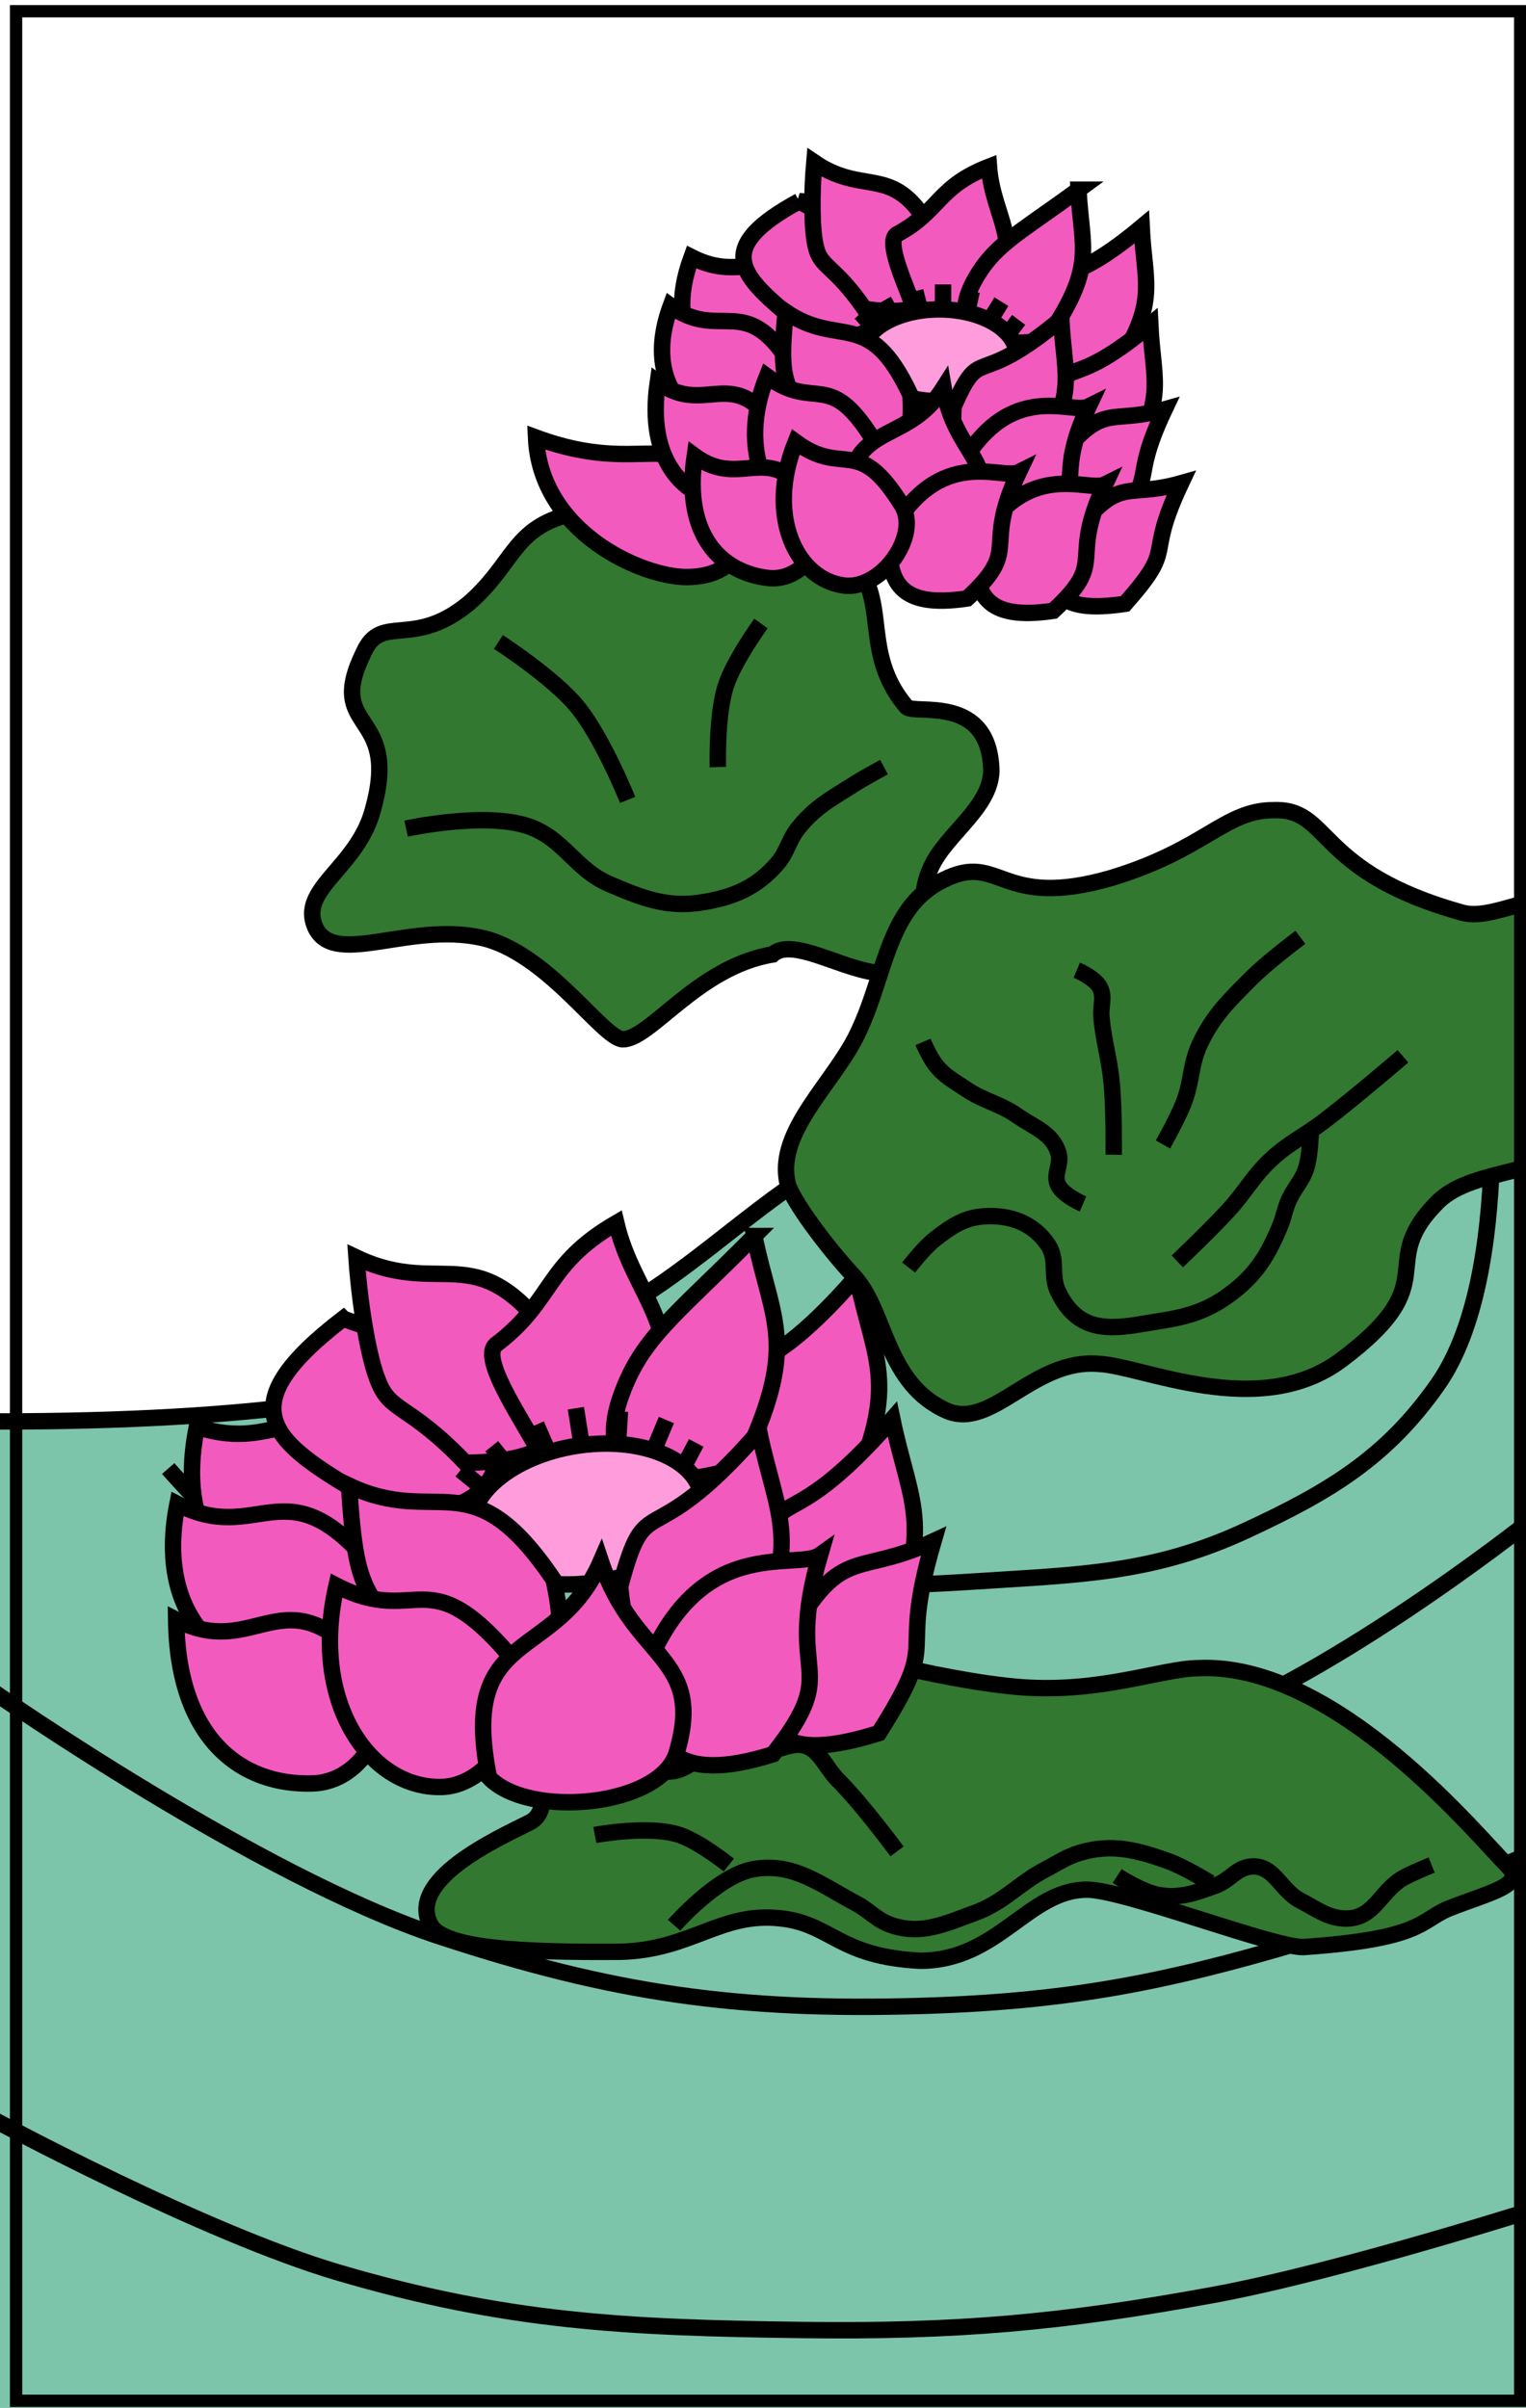 <?xml version="1.0" encoding="utf-8"?>
<!-- Generator: Adobe Illustrator 13.0.0, SVG Export Plug-In . SVG Version: 6.00 Build 14948)  -->
<!DOCTYPE svg PUBLIC "-//W3C//DTD SVG 1.1//EN" "http://www.w3.org/Graphics/SVG/1.1/DTD/svg11.dtd">
<svg version="1.1" id="圖層_1" xmlns="http://www.w3.org/2000/svg" xmlns:xlink="http://www.w3.org/1999/xlink" x="0px" y="0px"
	 width="372px" height="587px" viewBox="0 0 372 587" enable-background="new 0 0 372 587" xml:space="preserve">
<g>
	<path id="PATH1" fill="#7CC4AA" stroke="#000000" stroke-width="4" d="M-6,346.5c253.5,1.5,111.5-96,387.5-94.5L381,594.5H-5.5
		L-6,346.5z"/>
	<path id="PATH2" fill="none" stroke="#000000" stroke-width="4" stroke-miterlimit="100" d="M-1.5,412.5
		c0,0,64.439,44.95,108.5,59.5c42.279,13.96,73,18.31,117.5,17c35.16-1.04,58.79-5.479,92.5-15.5c22.36-6.64,58-22.5,58-22.5"/>
	<path id="PATH3" fill="none" stroke="#000000" stroke-width="4" stroke-miterlimit="100" d="M372,371.5c0,0-50.23,39.77-86,51
		c-50.46,15.84-89.37,7.98-141-3.5c-19.689-4.38-33.57-6.26-51.5-15.5C70.34,391.56,41,358,41,358"/>
	<path id="PATH4" fill="#327830" stroke="#000000" stroke-width="4" d="M367.67,455c4.33,4.67-4.67,6.33-14.67,10.33
		c-7,3-6.33,7.33-35.33,9.33c-7.67,0-43.67-14-52.67-14c-14.33,0-21.67,17.33-40.67,17.33c-20-1-21.67-9-34-10.33
		c-14.67-1.67-21.67,7.67-39.01,8.14c-24.65,0.19-42.99-0.81-46.32-6.47c-6-11,16-21,24-25c6.33-3,0.33-13,10.67-21.33
		c12.33-10.33,29,2,35.67-3c8.33-6,7.641-18.86,15-19c9.78-0.36,37,8.67,59,10.33c19.33,1.33,33.65-4.51,42.67-4.67
		c34-1.67,69.33,42.33,75.67,48.33L367.67,455z"/>
	<path id="PATH5" fill="none" stroke="#000000" stroke-width="4" stroke-miterlimit="100" d="M362.5,250c0,0,7,60.37-12,87.5
		c-12.59,17.971-26.61,26.24-46.5,35.5c-22.83,10.64-40.859,10.86-66,12.5c-42.92,2.8-74.109,0.78-113.5-16.5
		c-21.91-9.609-39-19-47.5-28"/>
	<path id="PATH6" fill="none" stroke="#000000" stroke-width="4" stroke-miterlimit="100" d="M-1,517c0,0,50.65,27.32,83.5,37
		c40.96,12.06,70.3,13.46,113,14c37.63,0.479,62.98-1.729,100-8.5c31.32-5.729,82-22,82-22"/>
	<path id="PATH7" fill="none" stroke="#000000" stroke-width="4" stroke-miterlimit="100" d="M164.33,469.33
		c0,0,10.59-12.13,19.33-13.67c9.73-1.71,16.27,3.7,25,8.33c3.369,1.79,5.05,4.12,8.67,5.33c7.3,2.46,13.09-0.36,20.33-3
		c7.17-2.62,10.561-7.141,17.33-10.67c3.07-1.601,5.01-3.021,8.33-4c7.709-2.271,13.76-0.7,21.33,2
		c4.109,1.46,10.329,5.329,10.329,5.329"/>
	<path id="PATH8" fill="none" stroke="#000000" stroke-width="4" stroke-miterlimit="100" d="M272.33,457.33c0,0,6.13,4,10.33,4.67
		c5.13,0.82,8.78-0.56,13.67-2.33c3.57-1.3,5.2-4.54,9-4.67c5.37-0.18,6.89,5.87,11.67,8.33c4.25,2.189,7.23,4.7,12,4.33
		c6.23-0.48,7.82-7.061,13.33-10c2.42-1.29,6.67-3,6.67-3"/>
	<path id="PATH9" fill="none" stroke="#000000" stroke-width="4" stroke-miterlimit="100" d="M145,447.33c0,0,13.33-2.49,20.67,0
		c4.99,1.7,12,7.33,12,7.33"/>
	<path id="PATH10" fill="none" stroke="#000000" stroke-width="4" stroke-miterlimit="100" d="M190,426.33c0,0,2.88-1.05,4.67-1
		c4.87,0.14,6.221,5.22,9.67,8.67c5.96,5.96,14.33,17.33,14.33,17.33"/>
	<path id="PATH11" fill="none" stroke="#000000" stroke-width="4" stroke-miterlimit="100" d="M152.33,430
		c0,0,7.779,2.69,12.33,1.67c6.061-1.36,12.67-10.67,12.67-10.67"/>
	<path id="PATH12" fill="#327830" stroke="#000000" stroke-width="4" d="M137.67,125.67c7.67-2.67,20.33,8,33,10
		c14.33,2.33,19-10.67,30.33-4c19.33,10.33,6.67,25,20,40.67c2,2,20.33-3.33,20.67,15.67c-0.33,9-11,15.33-14.67,23.33
		c-5,10.67,2.33,14.67-3.33,22.67c-8.33,10.33-28.67-7.33-35.33-1.33c-18.33,3-30,21-36.67,20.67c-5-0.67-17.33-19.67-32.67-24.33
		c-18-5-37,7-42-2.669c-4.67-9.67,10.33-14.67,14-29.33c6.67-24.33-12-18.33-2.33-38c4.33-9.67,12-0.67,25.67-12
		c10.67-9.33,10.67-17.67,23.33-21.33V125.67z"/>
	<path id="PATH13" fill="#F35ABD" stroke="#000000" stroke-width="4" d="M130.67,106.67c27,10,33.67-4.33,47.67,14.33
		c4.67,7,4,19.67-11,19.67C156.34,140.67,131.67,129.67,130.67,106.67z"/>
	<path id="PATH14" fill="#F35ABD" stroke="#000000" stroke-width="4" d="M208.83,311.18c4.49,21.62,11.09,26.42-3.301,56.34
		c-23.799,7.49-28.819-0.75-30.579-18.549C181.63,323.99,181.391,342.63,208.83,311.18z"/>
	<path id="PATH15" fill="#F35ABD" stroke="#000000" stroke-width="4" d="M47.98,347.82c21.569,6.949,23.479-11.16,43.67,12.22
		c8.47,9.819,0.72,28.06-13.01,28.64C61.2,389.32,41.77,379.1,47.98,347.82z"/>
	<path id="PATH16" fill="#F35ABD" stroke="#000000" stroke-width="4" d="M83.67,321.439c-27.49,21.101-17.93,29.42,2.04,41.41
		c18.21,10.94,40.319,4.51,35.14-16.459c-6.32-24.781-15.359-16.44-37.17-24.94L83.67,321.439z"/>
	<path id="PATH17" fill="#F35ABD" stroke="#000000" stroke-width="4" d="M86.9,306.57c0.8,11.779,3.05,24.859,5.31,30.17
		c2.99,7.68,7.46,5.449,21.22,19.85c24.95-0.23,27.18-9.619,23.35-27.09C116.65,299.73,108.74,316.93,86.9,306.57L86.9,306.57z"/>
	<path id="PATH18" fill="#F35ABD" stroke="#000000" stroke-width="4" d="M150.24,298.141c4.279,18.1,17.06,24.939,10.14,48.359
		c-3.909,13.38-24.87,15.279-30.93,3.84c-4.88-8.439-12.44-20.359-8.22-22.8C135.13,316.83,132.721,308.35,150.24,298.141z"/>
	<path id="PATH19" fill="#F35ABD" stroke="#000000" stroke-width="4" d="M183.88,301.311c4.49,21.619,11.091,26.42-3.3,56.34
		c-23.801,7.49-35.02,0.41-29.53-16.41c5.07-14.98,12.82-19.75,32.841-39.93H183.88z"/>
	<path id="PATH20" fill="#FF9CDC" stroke="#000000" stroke-width="4" d="M145.67,385.67c-15.46,2.45-29.17-2.99-30.62-12.15
		s9.91-18.569,25.37-21.02s29.17,2.99,30.62,12.15S161.13,383.22,145.67,385.67z"/>
	<path id="PATH21" fill="#F35ABD" stroke="#000000" stroke-width="4" d="M217.529,345.95c4.49,21.62,11.091,26.42-3.299,56.34
		c-23.801,7.49-28.82-0.75-30.58-18.55C190.33,358.76,190.09,377.4,217.529,345.95z"/>
	<path id="PATH22" fill="#F35ABD" stroke="#000000" stroke-width="4" d="M43.25,366.65c19.68,10.17,26.141-9.461,46.33,13.93
		c8.47,9.82,0.72,28.06-13.01,28.64C59.13,409.86,37.04,397.94,43.25,366.65L43.25,366.65z"/>
	<path id="PATH23" fill="#F35ABD" stroke="#000000" stroke-width="4" d="M85.07,362.15c2.01,29.449,3.59,26.01,26.529,50.02
		c24.95-0.229,27.18-9.62,23.351-27.09C114.82,355.311,106.91,372.51,85.07,362.15z"/>
	<path id="PATH24" fill="#F35ABD" stroke="#000000" stroke-width="4" d="M185.05,348.971c4.49,21.619,11.091,26.42-3.3,56.339
		c-23.8,7.49-28.82-0.75-30.58-18.55C157.85,361.779,157.609,380.42,185.05,348.971z"/>
	<path id="PATH25" fill="#F35ABD" stroke="#000000" stroke-width="4" d="M227.561,375.73c-8.971,30.659,2.41,21.939-13.33,46.76
		c-23.801,7.49-29.701,0.45-25.5-16.69C205.04,374.51,206.76,385.4,227.561,375.73z"/>
	<path id="PATH26" fill="#F35ABD" stroke="#000000" stroke-width="4" d="M199.91,379.04c-8.971,30.66,5.83,26.72-11.439,48.59
		c-23.801,7.49-29.941-1.1-31.701-18.899C169.75,373.18,194.18,383.14,199.91,379.04z"/>
	<path id="PATH27" fill="#F35ABD" stroke="#000000" stroke-width="4" d="M42.939,394.87c19.69,10.17,26.25-12.13,46.44,11.25
		c8.47,9.82,0.72,28.06-13.01,28.64C58.93,435.4,43.311,424.05,42.939,394.87z"/>
	<path id="PATH28" fill="#F35ABD" stroke="#000000" stroke-width="4" d="M82.02,386.55c19.69,10.17,21.811-6.64,41.99,16.74
		c8.471,9.82-2.41,31.75-16.14,32.33C90.43,436.26,75.41,415.25,82.02,386.55z"/>
	<path id="PATH29" fill="#F35ABD" stroke="#000000" stroke-width="4" d="M146.471,380.6c8.09,24.23,25.449,23.08,18.529,46.5
		c-3.73,13.351-36.21,16.37-45.8,6.19C111.73,396.2,135.561,405.71,146.471,380.6z"/>
	<path id="PATH30" fill="none" stroke="#000000" stroke-width="4" stroke-miterlimit="100" d="M162.45,346.17l-3.341,7.971"/>
	<path id="PATH31" fill="none" stroke="#000000" stroke-width="4" stroke-miterlimit="100" d="M169.721,351.75l-3.271,6.189"/>
	<path id="PATH32" fill="none" stroke="#000000" stroke-width="4" stroke-miterlimit="100" d="M112.29,358.37l6.92,5.64"/>
	<path id="PATH33" fill="none" stroke="#000000" stroke-width="4" stroke-miterlimit="100" d="M140.38,343.29l1.479,9.33"/>
	<path id="PATH34" fill="none" stroke="#000000" stroke-width="4" stroke-miterlimit="100" d="M130.74,347.3l3.33,7.62"/>
	<path id="PATH35" fill="none" stroke="#000000" stroke-width="4" stroke-miterlimit="100" d="M119.88,352.561l5.3,6.6"/>
	<path id="PATH36" fill="none" stroke="#000000" stroke-width="4" stroke-miterlimit="100" d="M151.13,344.07l-0.601,9.66"/>
	<path id="PATH37" fill="#F35ABD" stroke="#000000" stroke-width="4" d="M278.311,55.34c0.699,14.7,4.549,18.55-8.051,36.75
		c-16.449,2.45-18.9-3.5-18.199-15.4C259.061,60.94,256.96,73.19,278.311,55.34z"/>
	<path id="PATH38" fill="#F35ABD" stroke="#000000" stroke-width="4" d="M168.58,62.69c13.48,6.83,16.63-4.9,27.48,12.6
		c4.549,7.35-2.451,18.55-11.551,17.5C172.96,91.39,161.23,82.64,168.58,62.69L168.58,62.69z"/>
	<path id="PATH39" fill="#F35ABD" stroke="#000000" stroke-width="4" d="M194.83,49.04c-20.301,11.03-14.88,17.5-2.98,27.48
		c10.851,9.1,26.08,7.18,24.851-7.18c-1.58-16.98-8.4-12.43-21.88-20.3H194.83z"/>
	<path id="PATH40" fill="#F35ABD" stroke="#000000" stroke-width="4" d="M198.5,39.59c-0.7,7.84-0.58,16.68,0.35,20.42
		c1.17,5.37,4.34,4.36,11.9,15.28c16.45,2.45,18.9-3.5,18.2-15.4C218.8,38.19,211.8,48.69,198.5,39.59z"/>
	<path id="PATH41" fill="#F35ABD" stroke="#000000" stroke-width="4" d="M241.09,40.64c0.93,12.37,8.631,18.2,1.631,32.9
		c-3.971,8.4-17.971,7.47-20.771-0.7c-2.33-6.07-6.07-14.7-3.03-15.87C229.189,51.37,228.49,45.54,241.09,40.64z"/>
	<path id="PATH42" fill="#F35ABD" stroke="#000000" stroke-width="4" d="M262.91,46.24c0.699,14.7,4.55,18.55-8.051,36.75
		c-16.449,2.45-23.1-3.38-17.729-13.88c4.899-9.33,10.5-11.67,25.79-22.87H262.91z"/>
	<path id="PATH43" fill="#FF9CDC" stroke="#000000" stroke-width="4" d="M228.96,97.81c-10.44,0-18.89-5.01-18.89-11.19
		c0-6.18,8.459-11.19,18.89-11.19c10.44,0,18.89,5.01,18.89,11.19C247.85,92.8,239.391,97.81,228.96,97.81z"/>
	<path id="PATH44" fill="#F35ABD" stroke="#000000" stroke-width="4" d="M280.41,79.15c0.699,14.7,4.55,18.55-8.051,36.75
		c-16.449,2.45-18.899-3.5-18.199-15.4C261.16,84.75,259.061,97,280.41,79.15z"/>
	<path id="PATH45" fill="#F35ABD" stroke="#000000" stroke-width="4" d="M163.5,74.59c11.9,8.75,18.2-3.5,29.05,14
		c4.55,7.35-2.45,18.55-11.55,17.5C169.45,104.69,156.15,94.54,163.5,74.59z"/>
	<path id="PATH46" fill="#F35ABD" stroke="#000000" stroke-width="4" d="M191.5,76c-1.75,19.6-0.35,17.5,12.25,35.7
		c16.45,2.45,18.9-3.5,18.2-15.4C211.8,74.6,204.8,85.1,191.5,76z"/>
	<path id="PATH47" fill="#F35ABD" stroke="#000000" stroke-width="4" d="M258.71,77.75c0.7,14.7,4.55,18.55-8.05,36.75
		c-16.45,2.45-18.9-3.5-18.2-15.4C239.46,83.35,237.359,95.6,258.71,77.75L258.71,77.75z"/>
	<path id="PATH48" fill="#F35ABD" stroke="#000000" stroke-width="4" d="M283.91,99.8c-9.1,19.25-0.7,14.7-13.65,29.4
		c-16.449,2.45-19.6-2.8-15.05-13.65C269.21,96.65,269.21,104,283.91,99.8L283.91,99.8z"/>
	<path id="PATH49" fill="#F35ABD" stroke="#000000" stroke-width="4" d="M265.359,99.1c-9.1,19.25,1.051,18.2-12.6,30.8
		c-16.449,2.45-19.6-3.85-18.9-15.75C246.109,92.1,261.16,101.2,265.359,99.1z"/>
	<path id="PATH50" fill="#F35ABD" stroke="#000000" stroke-width="4" d="M160.35,93.15c11.9,8.75,18.551-5.25,29.4,12.25
		c4.55,7.35-2.45,18.55-11.55,17.5C166.65,121.5,157.55,112.4,160.35,93.15L160.35,93.15z"/>
	<path id="PATH51" fill="#F35ABD" stroke="#000000" stroke-width="4" d="M186.95,91.75c11.899,8.75,15.05-2.1,25.899,15.4
		c4.551,7.35-4.899,20.65-14,19.6C187.3,125.35,179.6,109.95,186.95,91.75z"/>
	<path id="PATH52" fill="#F35ABD" stroke="#000000" stroke-width="4" d="M230.01,94.55c2.801,16.8,14.35,17.85,7.35,32.55
		c-3.85,8.4-25.549,7-30.799-0.7C205.51,101.2,220.21,109.95,230.01,94.55z"/>
	<path id="PATH53" fill="none" stroke="#000000" stroke-width="4" stroke-miterlimit="100" d="M244.12,73.54l-3.03,4.9"/>
	<path id="PATH54" fill="none" stroke="#000000" stroke-width="4" stroke-miterlimit="100" d="M248.32,77.98l-2.801,3.73"/>
	<path id="PATH55" fill="none" stroke="#000000" stroke-width="4" stroke-miterlimit="100" d="M209.82,76.35l3.97,4.43"/>
	<path id="PATH56" fill="none" stroke="#000000" stroke-width="4" stroke-miterlimit="100" d="M229.891,69.34v6.3"/>
	<path id="PATH57" fill="none" stroke="#000000" stroke-width="4" stroke-miterlimit="100" d="M223.12,70.98l1.399,5.37"/>
	<path id="PATH58" fill="none" stroke="#000000" stroke-width="4" stroke-miterlimit="100" d="M215.42,73.31l2.801,4.9"/>
	<path id="PATH59" fill="none" stroke="#000000" stroke-width="4" stroke-miterlimit="100" d="M236.891,70.98l-1.4,6.3"/>
	<path id="PATH60" fill="#F35ABD" stroke="#000000" stroke-width="4" d="M169.35,111.15c11.9,8.75,18.551-5.25,29.4,12.25
		c4.55,7.35-2.45,18.55-11.55,17.5C175.65,139.5,166.55,130.4,169.35,111.15L169.35,111.15z"/>
	<path id="PATH61" fill="#F35ABD" stroke="#000000" stroke-width="4" d="M287.91,117.8c-9.1,19.25-0.7,14.7-13.65,29.4
		c-16.449,2.45-19.6-2.8-15.05-13.65C273.21,114.65,273.21,122,287.91,117.8L287.91,117.8z"/>
	<path id="PATH62" fill="#F35ABD" stroke="#000000" stroke-width="4" d="M269.359,118.1c-9.1,19.25,1.051,18.2-12.6,30.8
		c-16.449,2.45-19.6-3.85-18.9-15.75C250.109,111.1,265.16,120.2,269.359,118.1z"/>
	<path id="PATH63" fill="#F35ABD" stroke="#000000" stroke-width="4" d="M248.359,115.1c-9.1,19.25,1.051,18.2-12.6,30.8
		c-16.449,2.45-19.6-3.85-18.9-15.75C229.109,108.1,244.16,117.2,248.359,115.1z"/>
	<path id="PATH64" fill="#F35ABD" stroke="#000000" stroke-width="4" d="M193.95,107.75c11.899,8.75,15.05-2.1,25.899,15.4
		c4.551,7.35-4.899,20.65-14,19.6C194.3,141.35,186.6,125.95,193.95,107.75z"/>
	<path id="PATH65" fill="none" stroke="#000000" stroke-width="4" stroke-miterlimit="100" d="M99,202c0,0,19.391-4.25,30-0.5
		c8.49,3,11.23,10.45,19.5,14c7.91,3.39,14,5.83,22.5,4.5c7.7-1.21,13.41-3.59,18.5-9.5c2.41-2.8,2.721-5.59,5-8.5
		c4.12-5.26,8.359-7.43,14-11c2.55-1.62,7-4,7-4"/>
	<path id="PATH66" fill="none" stroke="#000000" stroke-width="4" stroke-miterlimit="100" d="M153,195c0,0-6.189-15.48-12.5-23
		c-5.91-7.04-19-15.5-19-15.5"/>
	<path id="PATH67" fill="none" stroke="#000000" stroke-width="4" stroke-miterlimit="100" d="M175,187c0,0-0.4-12.85,2-20
		c2.061-6.13,8.5-15,8.5-15"/>
	<path id="PATH68" fill="#327830" stroke="#000000" stroke-width="4" d="M230,214.5c14-7,13.5,7.5,41-0.5c23-7,27.5-16.5,39.5-16.5
		c14-0.5,10,15,46,25c9,2.5,24.5-10,25.5,3c1,9-5.5,19-4,29.5s11,6,6,21c-3.5,11-24.5,8-33.5,17c-15.5,15.5,2.5,19-23.5,38.5
		c-20,15-48.5,1.5-59,1c-16-1.5-26,16-37,11.5c-15-6.5-15-24-22.5-32.5c-7-7.5-15.5-19-16.5-23c-3-13,12-25,17.5-37.5
		C216,237,216.5,221,230,214.5z"/>
	<path id="PATH69" fill="none" stroke="#000000" stroke-width="4" stroke-miterlimit="100" d="M264,293.5c0,0-4.7-2.01-6-4.5
		c-1.38-2.66,0.9-5.141,0-8c-1.52-4.811-5.859-6.109-10-9c-4.33-3.02-8.13-3.54-12.5-6.5c-2.98-2.02-5.3-3.141-7.5-6
		c-1.43-1.859-3-5.5-3-5.5"/>
	<path id="PATH70" fill="none" stroke="#000000" stroke-width="4" stroke-miterlimit="100" d="M271.5,281.5c0,0,0.12-10.96-0.5-17.5
		c-0.57-6.05-1.93-9.95-2.5-16c-0.27-2.811,0.92-5.061-0.5-7.5c-1.279-2.2-5.5-4-5.5-4"/>
	<path id="PATH71" fill="none" stroke="#000000" stroke-width="4" stroke-miterlimit="100" d="M283.5,279c0,0,3.439-6.109,5-10
		c2.1-5.24,1.62-9.391,4-14.5c3.22-6.9,7.13-10.609,12.5-16c4.13-4.15,12-10,12-10"/>
	<path id="PATH72" fill="none" stroke="#000000" stroke-width="4" stroke-miterlimit="100" d="M287,307.5c0,0,8.03-7.609,12.5-12.5
		c4.13-4.52,6-8.35,10.5-12.5c4.25-3.91,7.89-5.51,12.5-9c7.54-5.71,19.5-16,19.5-16"/>
	<path id="PATH73" fill="none" stroke="#000000" stroke-width="4" stroke-miterlimit="100" d="M221.5,309c0,0,3.67-4.811,6.5-7
		c3.92-3.029,7.061-5.2,12-5.5c6.37-0.38,11.96,1.7,15.5,7c2.45,3.67,0.5,7.57,2.5,11.5c0.92,1.811,1.62,3.01,3,4.5
		c5.65,6.09,13.8,3.77,22,2.5c6.98-1.08,11.91-2.68,17.5-7c5.85-4.52,8.66-9.18,11.5-16c0.91-2.189,1.1-3.8,2-6
		c1.36-3.34,3.47-5.04,4.5-8.5c0.86-2.9,1-8,1-8"/>
</g>
<path id="PATH77" fill="none" stroke="#000000" stroke-width="3" stroke-miterlimit="100" d="M370.59,585.26H3.92V2.74h366.67
	V585.26L370.59,585.26z"/>
</svg>
